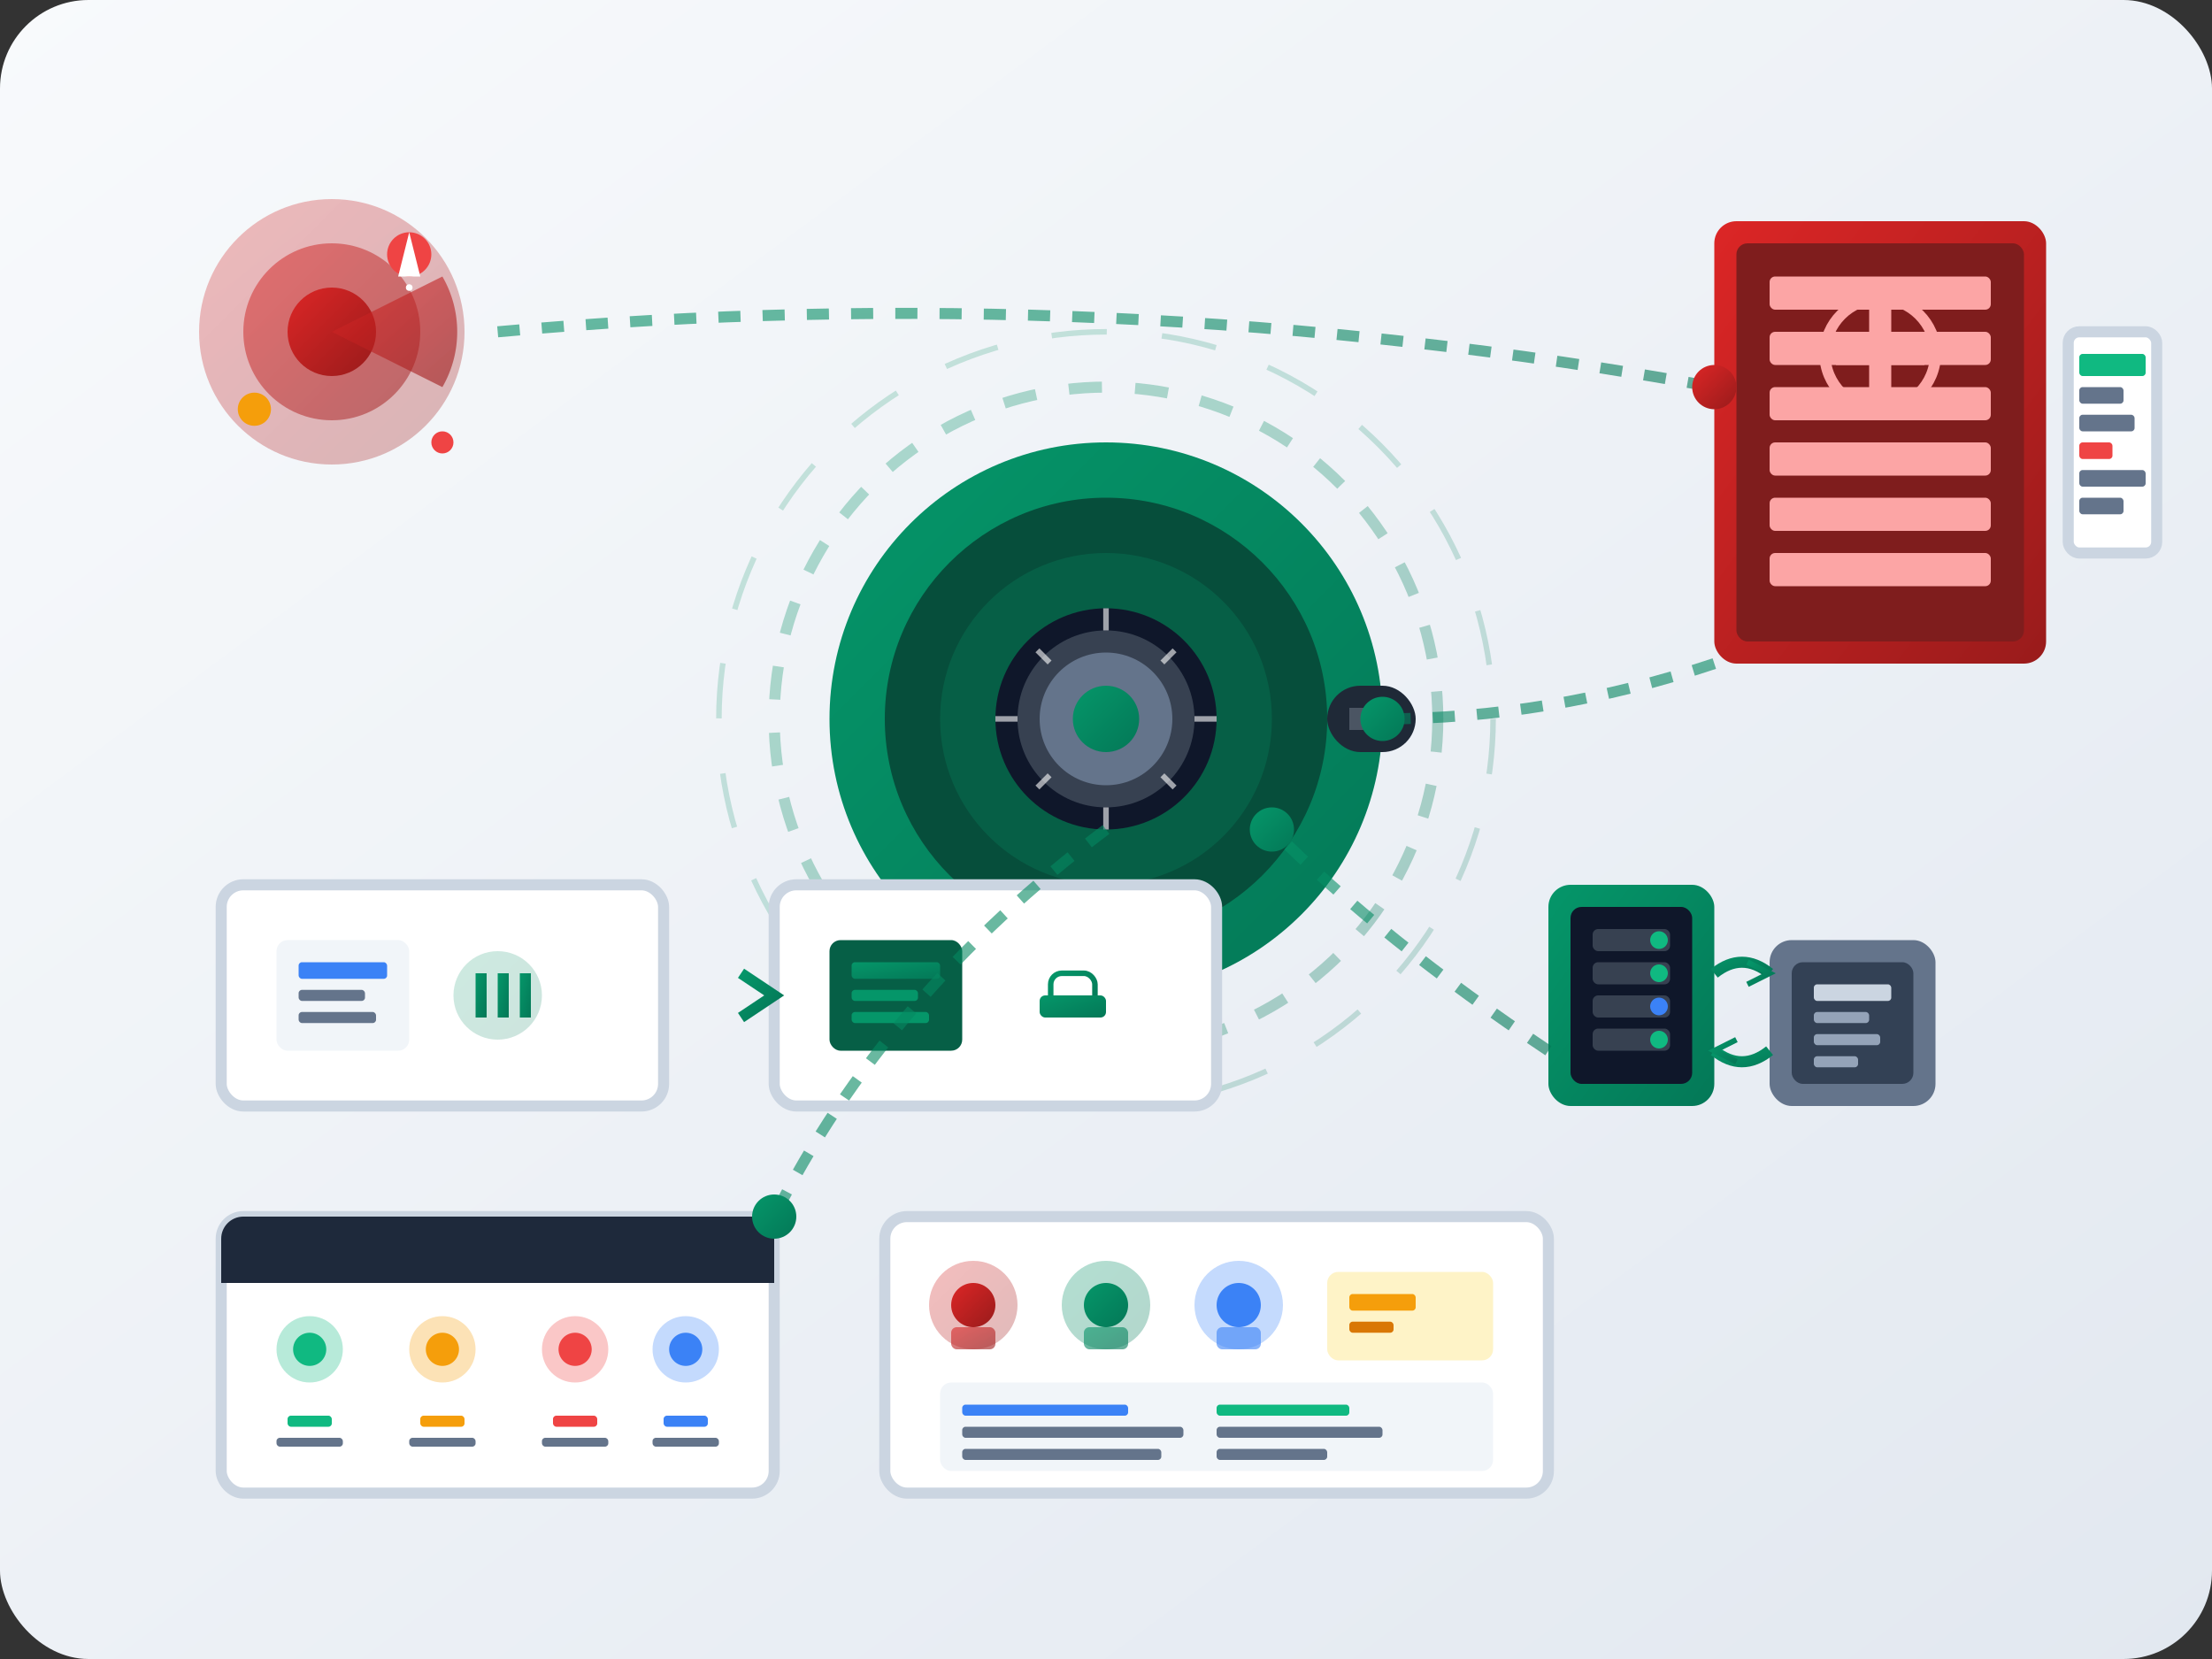 <svg width="200" height="150" viewBox="0 0 200 150" fill="none" xmlns="http://www.w3.org/2000/svg">
  <rect x="0" y="0" width="200" height="150" fill="#333333" stroke="none"/>
  <!-- Background gradient -->
  <defs>
    <linearGradient id="bgGrad12" x1="0%" y1="0%" x2="100%" y2="100%">
      <stop offset="0%" style="stop-color:#f8fafc;stop-opacity:1" />
      <stop offset="100%" style="stop-color:#e2e8f0;stop-opacity:1" />
    </linearGradient>
    <linearGradient id="securityGrad" x1="0%" y1="0%" x2="100%" y2="100%">
      <stop offset="0%" style="stop-color:#dc2626;stop-opacity:1" />
      <stop offset="100%" style="stop-color:#991b1b;stop-opacity:1" />
    </linearGradient>
    <linearGradient id="protectionGrad" x1="0%" y1="0%" x2="100%" y2="100%">
      <stop offset="0%" style="stop-color:#059669;stop-opacity:1" />
      <stop offset="100%" style="stop-color:#047857;stop-opacity:1" />
    </linearGradient>
  </defs>
  
  <!-- Background -->
  <rect width="200" height="150" fill="url(#bgGrad12)" rx="8"/>
  
  <!-- Central security vault -->
  <g transform="translate(75, 40)">
    <!-- Vault door -->
    <circle cx="25" cy="25" r="25" fill="url(#protectionGrad)"/>
    <circle cx="25" cy="25" r="20" fill="#064e3b"/>
    <circle cx="25" cy="25" r="15" fill="#065f46"/>
    
    <!-- Vault combination dial -->
    <circle cx="25" cy="25" r="10" fill="#0f172a"/>
    <circle cx="25" cy="25" r="8" fill="#374151"/>
    <circle cx="25" cy="25" r="6" fill="#64748b"/>
    <circle cx="25" cy="25" r="3" fill="url(#protectionGrad)"/>
    
    <!-- Dial markings -->
    <g stroke="white" stroke-width="0.5" opacity="0.6">
      <line x1="25" y1="15" x2="25" y2="17"/>
      <line x1="35" y1="25" x2="33" y2="25"/>
      <line x1="25" y1="35" x2="25" y2="33"/>
      <line x1="15" y1="25" x2="17" y2="25"/>
      
      <line x1="31.2" y1="18.8" x2="30.1" y2="19.9"/>
      <line x1="31.2" y1="31.2" x2="30.1" y2="30.1"/>
      <line x1="18.8" y1="31.2" x2="19.9" y2="30.1"/>
      <line x1="18.8" y1="18.8" x2="19.9" y2="19.9"/>
    </g>
    
    <!-- Vault handle -->
    <rect x="45" y="22" width="8" height="6" fill="#1f2937" rx="3"/>
    <rect x="47" y="24" width="4" height="2" fill="#4b5563"/>
    
    <!-- Security layers -->
    <circle cx="25" cy="25" r="30" fill="none" stroke="url(#protectionGrad)" stroke-width="1" opacity="0.3" stroke-dasharray="3,3"/>
    <circle cx="25" cy="25" r="35" fill="none" stroke="url(#protectionGrad)" stroke-width="0.5" opacity="0.2" stroke-dasharray="5,5"/>
  </g>
  
  <!-- Threat detection system -->
  <g transform="translate(15, 15)">
    <!-- Radar/scanner -->
    <circle cx="15" cy="15" r="12" fill="url(#securityGrad)" opacity="0.3"/>
    <circle cx="15" cy="15" r="8" fill="url(#securityGrad)" opacity="0.5"/>
    <circle cx="15" cy="15" r="4" fill="url(#securityGrad)"/>
    
    <!-- Scanning beam -->
    <path d="M 15 15 L 25 10 A 10 10 0 0 1 25 20 Z" fill="url(#securityGrad)" opacity="0.6"/>
    
    <!-- Threat indicators -->
    <circle cx="22" cy="8" r="2" fill="#ef4444"/>
    <circle cx="8" cy="22" r="1.5" fill="#f59e0b"/>
    <circle cx="25" cy="25" r="1" fill="#ef4444"/>
    
    <!-- Alert symbols -->
    <path d="M 22 6 L 23 10 L 21 10 Z" fill="white"/>
    <circle cx="22" cy="11" r="0.3" fill="white"/>
  </g>
  
  <!-- Firewall protection -->
  <g transform="translate(155, 20)">
    <!-- Firewall barrier -->
    <rect x="0" y="0" width="30" height="40" fill="url(#securityGrad)" rx="2"/>
    <rect x="2" y="2" width="26" height="36" fill="#7f1d1d" rx="1"/>
    
    <!-- Firewall pattern -->
    <rect x="5" y="5" width="20" height="3" fill="#fca5a5" rx="0.5"/>
    <rect x="5" y="10" width="20" height="3" fill="#fca5a5" rx="0.5"/>
    <rect x="5" y="15" width="20" height="3" fill="#fca5a5" rx="0.5"/>
    <rect x="5" y="20" width="20" height="3" fill="#fca5a5" rx="0.5"/>
    <rect x="5" y="25" width="20" height="3" fill="#fca5a5" rx="0.5"/>
    <rect x="5" y="30" width="20" height="3" fill="#fca5a5" rx="0.5"/>
    
    <!-- Block indicators -->
    <circle cx="15" cy="12" r="5" fill="none" stroke="#fca5a5" stroke-width="1"/>
    <line x1="11" y1="12" x2="19" y2="12" stroke="#fca5a5" stroke-width="2"/>
    <line x1="15" y1="8" x2="15" y2="16" stroke="#fca5a5" stroke-width="2"/>
    
    <!-- Traffic monitoring -->
    <rect x="32" y="10" width="8" height="20" fill="white" rx="1" stroke="#cbd5e1"/>
    <rect x="33" y="12" width="6" height="2" fill="#10b981" rx="0.3"/>
    <rect x="33" y="15" width="4" height="1.5" fill="#64748b" rx="0.3"/>
    <rect x="33" y="17.5" width="5" height="1.5" fill="#64748b" rx="0.3"/>
    <rect x="33" y="20" width="3" height="1.5" fill="#ef4444" rx="0.3"/>
    <rect x="33" y="22.5" width="6" height="1.5" fill="#64748b" rx="0.3"/>
    <rect x="33" y="25" width="4" height="1.5" fill="#64748b" rx="0.3"/>
  </g>
  
  <!-- Data encryption -->
  <g transform="translate(20, 80)">
    <!-- Data flow -->
    <rect x="0" y="0" width="40" height="20" fill="white" rx="2" stroke="#cbd5e1"/>
    
    <!-- Unencrypted data -->
    <rect x="5" y="5" width="12" height="10" fill="#f1f5f9" rx="1"/>
    <rect x="7" y="7" width="8" height="1.5" fill="#3b82f6" rx="0.3"/>
    <rect x="7" y="9.5" width="6" height="1" fill="#64748b" rx="0.3"/>
    <rect x="7" y="11.5" width="7" height="1" fill="#64748b" rx="0.3"/>
    
    <!-- Encryption process -->
    <circle cx="25" cy="10" r="4" fill="url(#protectionGrad)" opacity="0.2"/>
    <rect x="23" y="8" width="1" height="4" fill="url(#protectionGrad)"/>
    <rect x="25" y="8" width="1" height="4" fill="url(#protectionGrad)"/>
    <rect x="27" y="8" width="1" height="4" fill="url(#protectionGrad)"/>
    
    <!-- Encrypted data -->
    <rect x="50" y="0" width="40" height="20" fill="white" rx="2" stroke="#cbd5e1"/>
    <rect x="55" y="5" width="12" height="10" fill="#065f46" rx="1"/>
    <rect x="57" y="7" width="8" height="1.5" fill="url(#protectionGrad)" rx="0.3"/>
    <rect x="57" y="9.5" width="6" height="1" fill="#059669" rx="0.3"/>
    <rect x="57" y="11.5" width="7" height="1" fill="#059669" rx="0.3"/>
    
    <!-- Lock symbol -->
    <rect x="75" y="8" width="4" height="3" fill="none" stroke="url(#protectionGrad)" stroke-width="0.5" rx="1"/>
    <rect x="74" y="10" width="6" height="2" fill="url(#protectionGrad)" rx="0.5"/>
    
    <!-- Encryption arrow -->
    <path d="M 40 10 L 50 10" stroke="url(#protectionGrad)" stroke-width="1.5"/>
    <path d="M 47 8 L 50 10 L 47 12" stroke="url(#protectionGrad)" stroke-width="1" fill="none"/>
  </g>
  
  <!-- Backup system -->
  <g transform="translate(140, 80)">
    <!-- Primary storage -->
    <rect x="0" y="0" width="15" height="20" fill="url(#protectionGrad)" rx="2"/>
    <rect x="2" y="2" width="11" height="16" fill="#0f172a" rx="1"/>
    
    <!-- Storage layers -->
    <rect x="4" y="4" width="7" height="2" fill="#374151" rx="0.5"/>
    <rect x="4" y="7" width="7" height="2" fill="#374151" rx="0.5"/>
    <rect x="4" y="10" width="7" height="2" fill="#374151" rx="0.5"/>
    <rect x="4" y="13" width="7" height="2" fill="#374151" rx="0.5"/>
    
    <!-- Activity indicators -->
    <circle cx="10" cy="5" r="0.8" fill="#10b981"/>
    <circle cx="10" cy="8" r="0.8" fill="#10b981"/>
    <circle cx="10" cy="11" r="0.8" fill="#3b82f6"/>
    <circle cx="10" cy="14" r="0.8" fill="#10b981"/>
    
    <!-- Backup storage -->
    <rect x="20" y="5" width="15" height="15" fill="#64748b" rx="2"/>
    <rect x="22" y="7" width="11" height="11" fill="#334155" rx="1"/>
    
    <!-- Backup data -->
    <rect x="24" y="9" width="7" height="1.5" fill="#cbd5e1" rx="0.3"/>
    <rect x="24" y="11.5" width="5" height="1" fill="#94a3b8" rx="0.3"/>
    <rect x="24" y="13.5" width="6" height="1" fill="#94a3b8" rx="0.3"/>
    <rect x="24" y="15.5" width="4" height="1" fill="#94a3b8" rx="0.3"/>
    
    <!-- Sync arrows -->
    <path d="M 15 8 Q 17.5 6 20 8" stroke="url(#protectionGrad)" stroke-width="1" fill="none"/>
    <path d="M 18 7 L 20 8 L 18 9" stroke="url(#protectionGrad)" stroke-width="0.5" fill="none"/>
    
    <path d="M 20 15 Q 17.5 17 15 15" stroke="url(#protectionGrad)" stroke-width="1" fill="none"/>
    <path d="M 17 14 L 15 15 L 17 16" stroke="url(#protectionGrad)" stroke-width="0.5" fill="none"/>
  </g>
  
  <!-- Network monitoring -->
  <g transform="translate(20, 110)">
    <!-- Monitoring dashboard -->
    <rect x="0" y="0" width="50" height="25" fill="white" rx="2" stroke="#cbd5e1"/>
    
    <!-- Header -->
    <rect x="0" y="0" width="50" height="6" fill="#1e293b" rx="2"/>
    <rect x="0" y="4" width="50" height="2" fill="#1e293b"/>
    
    <!-- Status indicators -->
    <circle cx="8" cy="12" r="3" fill="#10b981" opacity="0.3"/>
    <circle cx="8" cy="12" r="1.5" fill="#10b981"/>
    
    <circle cx="20" cy="12" r="3" fill="#f59e0b" opacity="0.3"/>
    <circle cx="20" cy="12" r="1.5" fill="#f59e0b"/>
    
    <circle cx="32" cy="12" r="3" fill="#ef4444" opacity="0.3"/>
    <circle cx="32" cy="12" r="1.5" fill="#ef4444"/>
    
    <circle cx="42" cy="12" r="3" fill="#3b82f6" opacity="0.3"/>
    <circle cx="42" cy="12" r="1.5" fill="#3b82f6"/>
    
    <!-- Status labels -->
    <rect x="6" y="18" width="4" height="1" fill="#10b981" rx="0.3"/>
    <rect x="18" y="18" width="4" height="1" fill="#f59e0b" rx="0.3"/>
    <rect x="30" y="18" width="4" height="1" fill="#ef4444" rx="0.3"/>
    <rect x="40" y="18" width="4" height="1" fill="#3b82f6" rx="0.3"/>
    
    <rect x="5" y="20" width="6" height="0.8" fill="#64748b" rx="0.3"/>
    <rect x="17" y="20" width="6" height="0.8" fill="#64748b" rx="0.3"/>
    <rect x="29" y="20" width="6" height="0.8" fill="#64748b" rx="0.3"/>
    <rect x="39" y="20" width="6" height="0.8" fill="#64748b" rx="0.3"/>
  </g>
  
  <!-- Incident response -->
  <g transform="translate(80, 110)">
    <!-- Response team -->
    <rect x="0" y="0" width="60" height="25" fill="white" rx="2" stroke="#cbd5e1"/>
    
    <!-- Team icons -->
    <circle cx="8" cy="8" r="4" fill="url(#securityGrad)" opacity="0.3"/>
    <circle cx="8" cy="8" r="2" fill="url(#securityGrad)"/>
    <rect x="6" y="10" width="4" height="2" fill="url(#securityGrad)" opacity="0.6" rx="0.5"/>
    
    <circle cx="20" cy="8" r="4" fill="url(#protectionGrad)" opacity="0.3"/>
    <circle cx="20" cy="8" r="2" fill="url(#protectionGrad)"/>
    <rect x="18" y="10" width="4" height="2" fill="url(#protectionGrad)" opacity="0.6" rx="0.5"/>
    
    <circle cx="32" cy="8" r="4" fill="#3b82f6" opacity="0.3"/>
    <circle cx="32" cy="8" r="2" fill="#3b82f6"/>
    <rect x="30" y="10" width="4" height="2" fill="#3b82f6" opacity="0.6" rx="0.5"/>
    
    <!-- Response time -->
    <rect x="40" y="5" width="15" height="8" fill="#fef3c7" rx="1"/>
    <rect x="42" y="7" width="6" height="1.5" fill="#f59e0b" rx="0.3"/>
    <rect x="42" y="9.5" width="4" height="1" fill="#d97706" rx="0.3"/>
    
    <!-- Communication lines -->
    <rect x="5" y="15" width="50" height="8" fill="#f1f5f9" rx="1"/>
    <rect x="7" y="17" width="15" height="1" fill="#3b82f6" rx="0.3"/>
    <rect x="7" y="19" width="20" height="1" fill="#64748b" rx="0.3"/>
    <rect x="7" y="21" width="18" height="1" fill="#64748b" rx="0.3"/>
    
    <rect x="30" y="17" width="12" height="1" fill="#10b981" rx="0.3"/>
    <rect x="30" y="19" width="15" height="1" fill="#64748b" rx="0.3"/>
    <rect x="30" y="21" width="10" height="1" fill="#64748b" rx="0.3"/>
  </g>
  
  <!-- Security connections -->
  <g stroke="url(#protectionGrad)" stroke-width="1" fill="none" opacity="0.6" stroke-dasharray="2,2">
    <!-- Vault to monitoring -->
    <path d="M 100 75 Q 80 90 70 110"/>
    <!-- Firewall to vault -->
    <path d="M 155 60 Q 140 65 125 65"/>
    <!-- Threat detection to firewall -->
    <path d="M 45 30 Q 100 25 155 35"/>
    <!-- Backup to vault -->
    <path d="M 140 95 Q 125 85 115 75"/>
  </g>
  
  <!-- Security nodes -->
  <circle cx="70" cy="110" r="2" fill="url(#protectionGrad)"/>
  <circle cx="125" cy="65" r="2" fill="url(#protectionGrad)"/>
  <circle cx="155" cy="35" r="2" fill="url(#securityGrad)"/>
  <circle cx="115" cy="75" r="2" fill="url(#protectionGrad)"/>
</svg>
